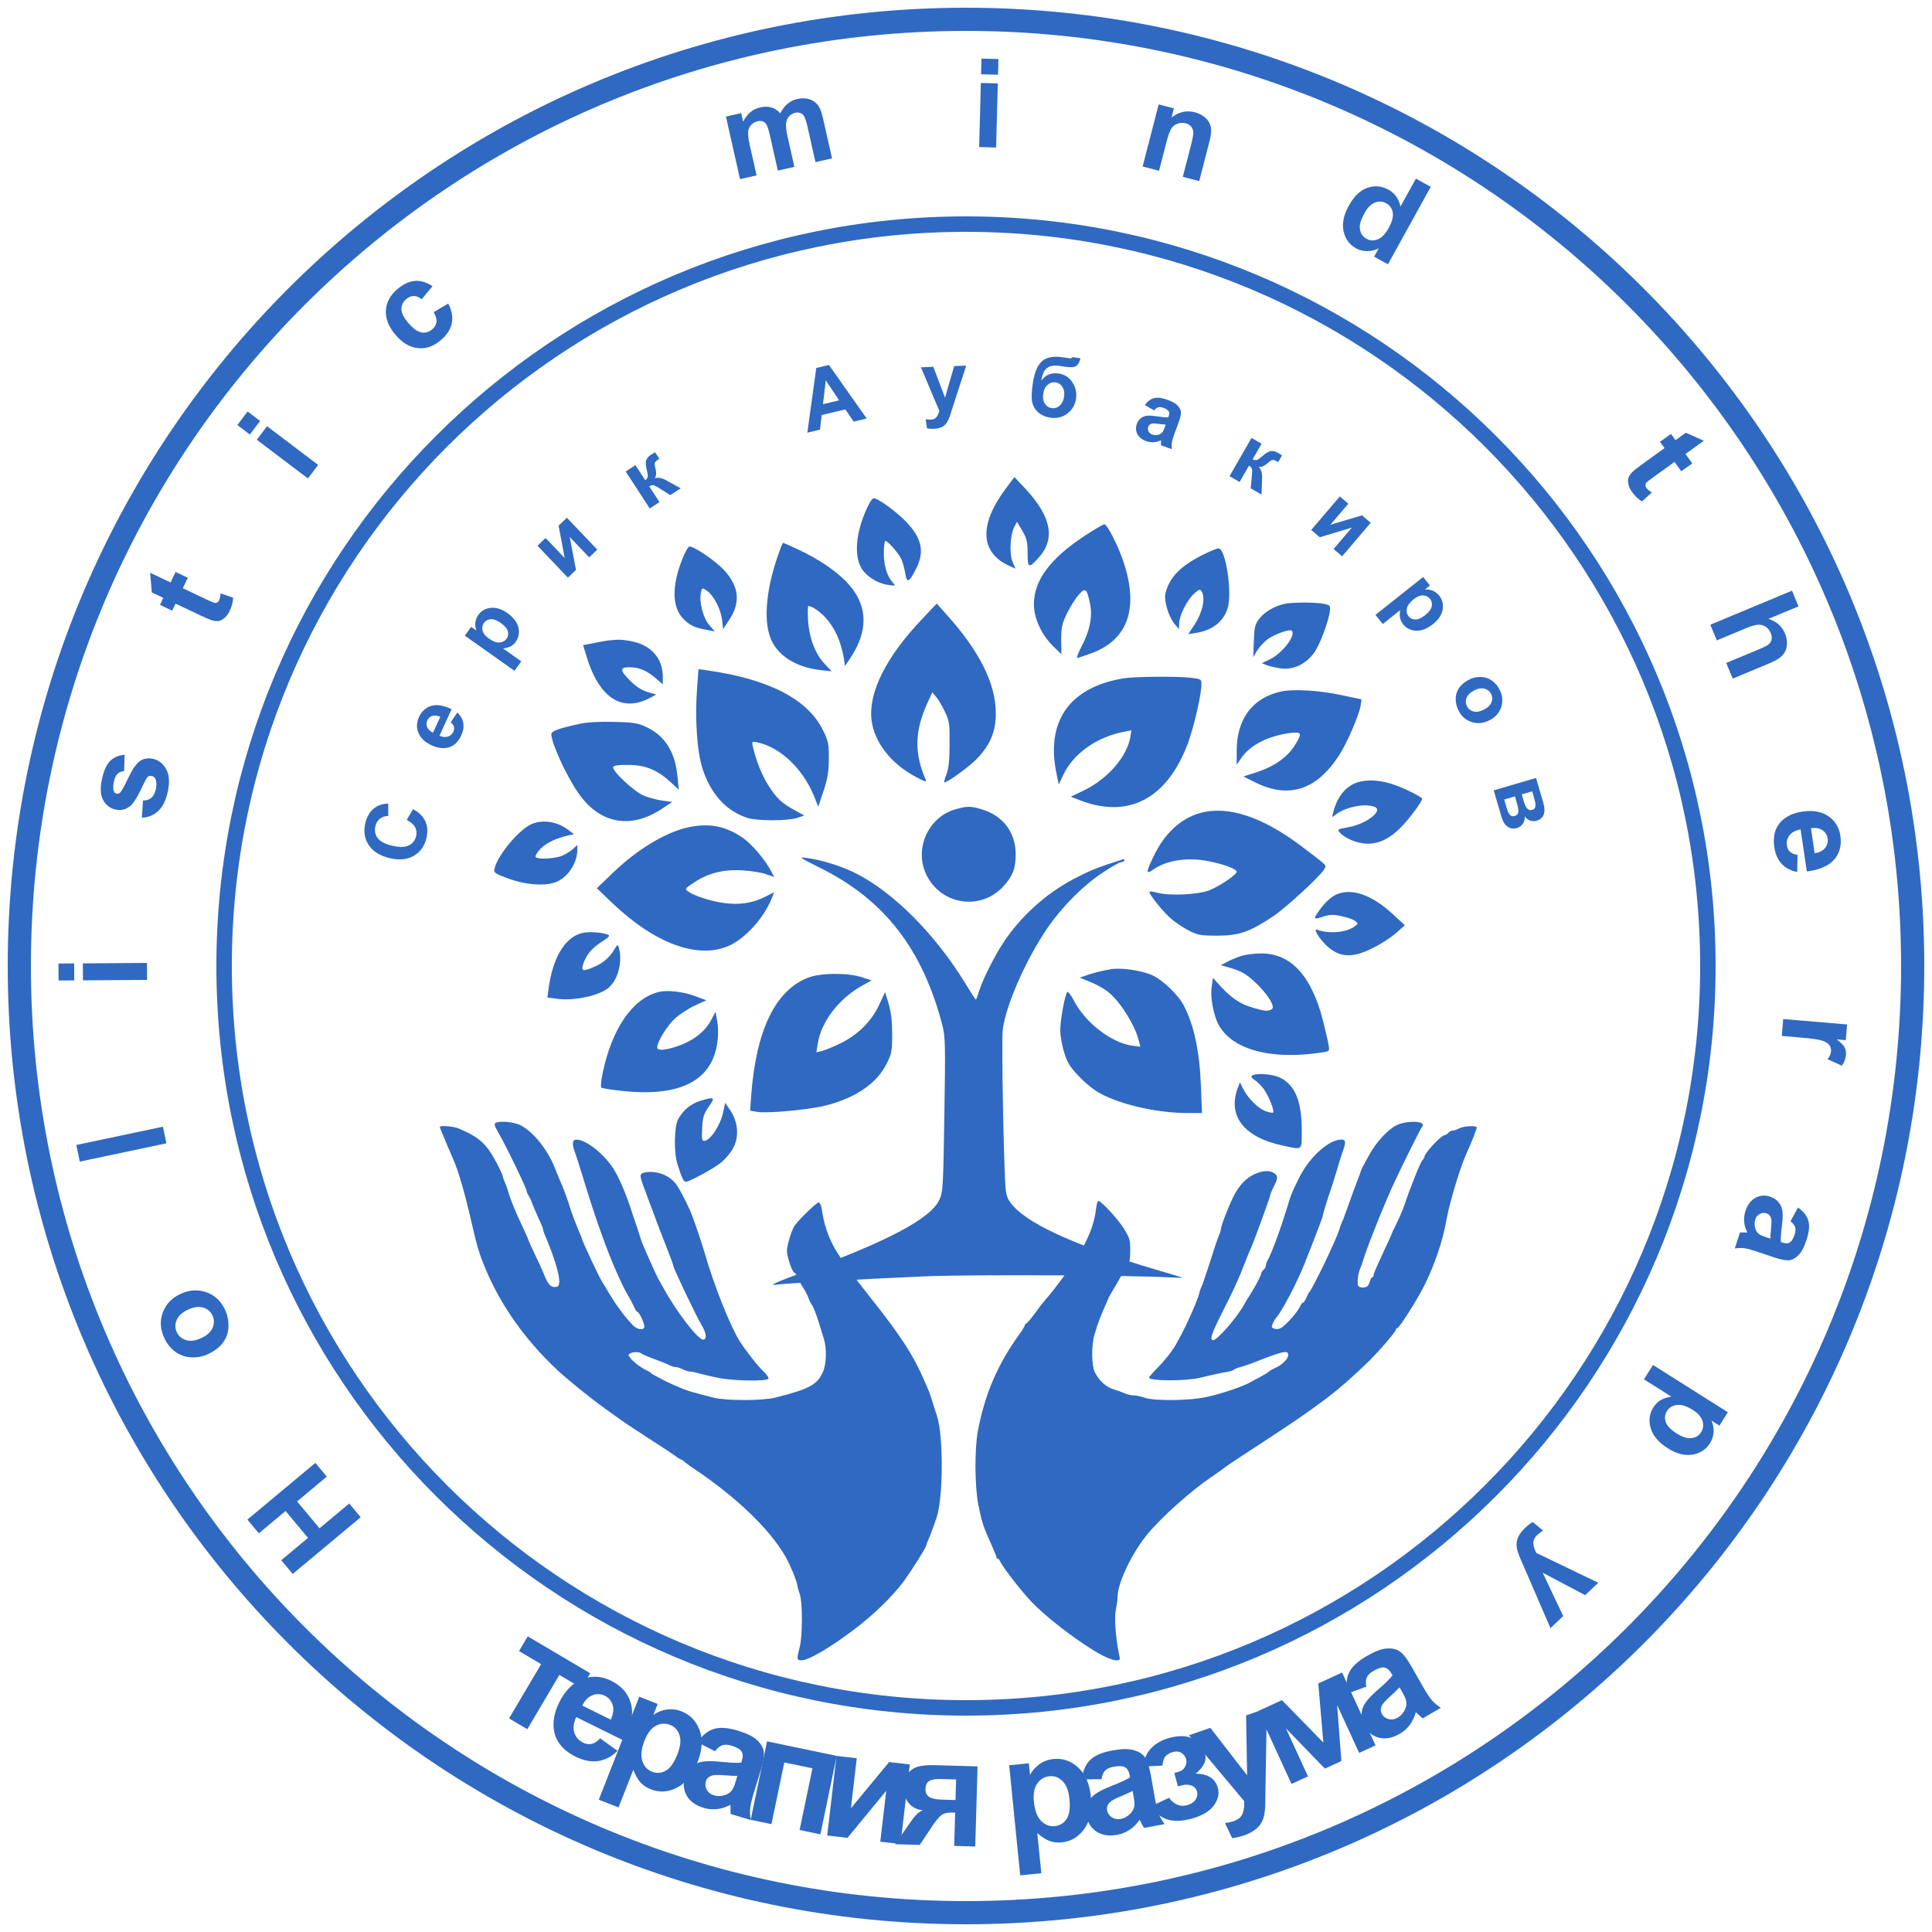 <svg width="250" height="250" viewBox="0 0 250 250" fill="none" xmlns="http://www.w3.org/2000/svg">
<path d="M125 247.5C192.655 247.5 247.5 192.655 247.5 125C247.5 57.345 192.655 2.5 125 2.5C57.345 2.5 2.5 57.345 2.5 125C2.5 192.655 57.345 247.5 125 247.5Z" stroke="#2F69C2" stroke-width="3"/>
<path d="M46.671 196.331L37.876 203.667L36.394 201.891L39.856 199.003L36.954 195.524L33.492 198.411L32.011 196.635L40.806 189.299L42.288 191.075L38.442 194.283L41.344 197.762L45.19 194.555L46.671 196.331Z" fill="#2F69C2"/>
<path d="M26.884 175.236C26.222 175.543 25.507 175.677 24.736 175.638C23.966 175.6 23.28 175.358 22.678 174.914C22.073 174.466 21.6 173.873 21.258 173.136C20.73 171.997 20.667 170.892 21.071 169.82C21.471 168.751 22.235 167.954 23.364 167.43C24.502 166.901 25.618 166.831 26.711 167.22C27.798 167.605 28.6 168.356 29.117 169.471C29.437 170.16 29.587 170.892 29.567 171.665C29.545 172.433 29.309 173.12 28.861 173.724C28.407 174.331 27.748 174.835 26.884 175.236ZM26.043 173.146C26.789 172.799 27.279 172.357 27.511 171.818C27.743 171.28 27.739 170.751 27.498 170.231C27.256 169.711 26.856 169.369 26.297 169.203C25.736 169.033 25.077 169.124 24.321 169.475C23.584 169.817 23.1 170.257 22.867 170.795C22.633 171.329 22.636 171.856 22.877 172.376C23.119 172.895 23.52 173.24 24.081 173.41C24.642 173.58 25.296 173.492 26.043 173.146Z" fill="#2F69C2"/>
<path d="M21.534 147.943L10.328 150.309L9.874 148.161L21.081 145.795L21.534 147.943Z" fill="#2F69C2"/>
<path d="M9.61 126.863L7.579 126.876L7.564 124.681L9.595 124.667L9.61 126.863ZM19.032 126.798L10.735 126.855L10.72 124.66L19.017 124.603L19.032 126.798Z" fill="#2F69C2"/>
<path d="M18.361 105.813L18.504 103.589C18.941 103.589 19.3 103.473 19.58 103.241C19.855 103.008 20.048 102.64 20.158 102.136C20.28 101.581 20.269 101.142 20.127 100.817C20.026 100.598 19.856 100.462 19.617 100.41C19.454 100.374 19.308 100.395 19.179 100.474C19.054 100.558 18.907 100.777 18.739 101.129C17.979 102.775 17.39 103.795 16.973 104.189C16.395 104.734 15.717 104.922 14.938 104.751C14.236 104.597 13.707 104.191 13.35 103.531C12.993 102.872 12.943 101.96 13.198 100.795C13.441 99.686 13.802 98.901 14.282 98.441C14.761 97.981 15.377 97.726 16.128 97.678L16.059 99.782C15.725 99.799 15.447 99.912 15.226 100.119C15.005 100.322 14.846 100.647 14.748 101.094C14.624 101.659 14.614 102.081 14.719 102.359C14.795 102.547 14.922 102.66 15.1 102.699C15.253 102.732 15.398 102.69 15.536 102.571C15.721 102.409 16.068 101.786 16.577 100.703C17.087 99.615 17.581 98.886 18.056 98.516C18.536 98.152 19.117 98.045 19.798 98.194C20.541 98.357 21.112 98.807 21.51 99.545C21.908 100.283 21.974 101.259 21.707 102.475C21.465 103.579 21.05 104.405 20.46 104.953C19.872 105.496 19.172 105.783 18.361 105.813Z" fill="#2F69C2"/>
<path d="M22.718 74.013L24.3 74.763L23.658 76.118L26.679 77.55C27.291 77.84 27.655 77.997 27.769 78.023C27.881 78.041 27.992 78.022 28.1 77.963C28.21 77.901 28.297 77.803 28.359 77.671C28.446 77.488 28.509 77.192 28.547 76.783L30.166 77.343C30.145 77.898 29.997 78.467 29.72 79.051C29.551 79.409 29.339 79.703 29.085 79.934C28.827 80.164 28.571 80.302 28.318 80.349C28.063 80.39 27.761 80.359 27.411 80.257C27.161 80.19 26.685 79.99 25.983 79.658L22.714 78.109L22.283 79.02L20.701 78.271L21.133 77.36L19.643 76.654L19.429 74.115L22.076 75.369L22.718 74.013Z" fill="#2F69C2"/>
<path d="M32.332 56.225L30.713 54.999L32.038 53.248L33.657 54.474L32.332 56.225ZM39.845 61.911L33.229 56.904L34.554 55.153L41.17 60.16L39.845 61.911Z" fill="#2F69C2"/>
<path d="M55.966 37.034L54.564 38.728C54.229 38.444 53.892 38.303 53.552 38.304C53.216 38.301 52.891 38.432 52.576 38.697C52.158 39.05 51.946 39.477 51.94 39.98C51.935 40.474 52.218 41.06 52.789 41.737C53.423 42.49 53.997 42.915 54.51 43.014C55.026 43.11 55.498 42.978 55.924 42.619C56.242 42.35 56.428 42.041 56.48 41.691C56.528 41.336 56.408 40.903 56.119 40.39L58.004 39.281C58.471 40.182 58.624 41.03 58.464 41.826C58.304 42.622 57.816 43.364 57 44.052C56.072 44.835 55.084 45.166 54.038 45.048C52.995 44.926 52.036 44.347 51.163 43.312C50.281 42.265 49.871 41.217 49.934 40.169C49.994 39.117 50.495 38.193 51.439 37.398C52.212 36.746 52.966 36.396 53.702 36.348C54.438 36.292 55.193 36.521 55.966 37.034Z" fill="#2F69C2"/>
<path d="M93.936 15.084L95.91 14.639L96.159 15.744C96.672 14.727 97.416 14.108 98.391 13.888C98.909 13.771 99.383 13.777 99.812 13.904C100.242 14.031 100.627 14.284 100.968 14.661C101.226 14.149 101.537 13.74 101.901 13.433C102.264 13.127 102.68 12.921 103.147 12.816C103.741 12.682 104.272 12.691 104.738 12.842C105.204 12.988 105.591 13.272 105.899 13.694C106.125 14.006 106.324 14.548 106.498 15.32L107.665 20.495L105.523 20.978L104.48 16.352C104.299 15.549 104.109 15.047 103.909 14.847C103.642 14.587 103.303 14.503 102.891 14.596C102.592 14.663 102.33 14.818 102.107 15.061C101.884 15.303 101.754 15.615 101.718 15.997C101.68 16.374 101.747 16.944 101.919 17.706L102.794 21.593L100.653 22.075L99.653 17.64C99.476 16.852 99.323 16.353 99.195 16.141C99.068 15.93 98.91 15.787 98.722 15.711C98.539 15.635 98.311 15.628 98.037 15.69C97.706 15.764 97.429 15.92 97.205 16.157C96.981 16.395 96.848 16.694 96.807 17.056C96.771 17.416 96.84 17.985 97.015 18.763L97.901 22.695L95.76 23.178L93.936 15.084Z" fill="#2F69C2"/>
<path d="M126.95 9.612L127.003 7.581L129.198 7.639L129.145 9.669L126.95 9.612ZM126.704 19.03L126.921 10.736L129.115 10.794L128.898 19.088L126.704 19.03Z" fill="#2F69C2"/>
<path d="M155.178 23.437L153.053 22.888L154.112 18.788C154.336 17.921 154.436 17.35 154.41 17.074C154.386 16.793 154.288 16.556 154.118 16.361C153.953 16.168 153.727 16.034 153.439 15.96C153.071 15.865 152.715 15.88 152.37 16.006C152.026 16.132 151.755 16.348 151.558 16.652C151.366 16.957 151.154 17.559 150.922 18.456L149.982 22.095L147.856 21.545L149.932 13.512L151.906 14.022L151.602 15.202C152.537 14.476 153.537 14.25 154.601 14.525C155.07 14.646 155.476 14.843 155.82 15.115C156.165 15.381 156.403 15.671 156.531 15.984C156.665 16.299 156.727 16.632 156.717 16.984C156.712 17.338 156.629 17.825 156.468 18.445L155.178 23.437Z" fill="#2F69C2"/>
<path d="M179.598 34.201L177.814 33.215L178.403 32.148C177.878 32.399 177.355 32.515 176.836 32.496C176.324 32.475 175.863 32.351 175.453 32.124C174.619 31.663 174.088 30.933 173.861 29.933C173.642 28.93 173.864 27.828 174.53 26.624C175.21 25.393 176.016 24.619 176.947 24.301C177.882 23.978 178.791 24.061 179.675 24.55C180.487 24.998 181.002 25.724 181.222 26.726L183.217 23.116L185.139 24.177L179.598 34.201ZM176.564 27.579C176.135 28.354 175.933 28.974 175.955 29.439C175.988 30.111 176.283 30.601 176.839 30.909C177.281 31.153 177.76 31.174 178.277 30.972C178.796 30.765 179.262 30.287 179.675 29.54C180.136 28.706 180.317 28.023 180.218 27.492C180.121 26.956 179.838 26.559 179.369 26.299C178.913 26.048 178.429 26.018 177.918 26.212C177.413 26.403 176.962 26.859 176.564 27.579Z" fill="#2F69C2"/>
<path d="M218.977 59.964L217.558 60.988L216.68 59.772L213.969 61.729C213.42 62.126 213.106 62.368 213.029 62.456C212.958 62.545 212.923 62.652 212.921 62.775C212.923 62.902 212.967 63.024 213.052 63.142C213.171 63.307 213.4 63.505 213.74 63.735L212.469 64.884C211.993 64.598 211.566 64.193 211.188 63.67C210.956 63.349 210.8 63.021 210.72 62.688C210.643 62.351 210.645 62.06 210.726 61.816C210.814 61.572 210.987 61.322 211.244 61.066C211.424 60.878 211.828 60.557 212.457 60.103L215.39 57.986L214.8 57.169L216.219 56.144L216.809 56.961L218.145 55.996L220.474 57.032L218.099 58.748L218.977 59.964Z" fill="#2F69C2"/>
<path d="M232.728 78.462L228.841 80.081C229.877 80.416 230.585 81.038 230.964 81.947C231.158 82.413 231.246 82.87 231.23 83.317C231.213 83.764 231.109 84.138 230.917 84.438C230.728 84.742 230.484 84.996 230.185 85.199C229.888 85.408 229.396 85.655 228.709 85.941L224.216 87.812L223.372 85.786L227.418 84.101C228.22 83.767 228.714 83.516 228.898 83.349C229.083 83.182 229.196 82.974 229.239 82.725C229.289 82.478 229.253 82.208 229.131 81.915C228.99 81.578 228.784 81.312 228.51 81.116C228.236 80.919 227.908 80.828 227.524 80.841C227.147 80.857 226.636 80.999 225.992 81.267L222.155 82.865L221.311 80.838L231.884 76.435L232.728 78.462Z" fill="#2F69C2"/>
<path d="M232.601 110.617L232.557 112.835C231.723 112.674 231.052 112.323 230.546 111.782C230.045 111.245 229.729 110.526 229.595 109.624C229.385 108.197 229.695 107.072 230.526 106.249C231.194 105.597 232.097 105.188 233.235 105.019C234.595 104.819 235.712 105.017 236.585 105.615C237.463 106.212 237.982 107.054 238.142 108.141C238.323 109.362 238.06 110.385 237.356 111.21C236.656 112.035 235.472 112.555 233.803 112.77L233 107.329C232.358 107.439 231.881 107.689 231.57 108.077C231.264 108.464 231.148 108.908 231.222 109.408C231.272 109.748 231.407 110.02 231.627 110.224C231.846 110.429 232.171 110.56 232.601 110.617ZM234.814 110.417C235.44 110.309 235.893 110.076 236.172 109.719C236.456 109.361 236.565 108.961 236.5 108.518C236.43 108.044 236.2 107.677 235.809 107.419C235.418 107.161 234.927 107.078 234.335 107.171L234.814 110.417Z" fill="#2F69C2"/>
<path d="M230.563 134.053L230.748 131.865L239.015 132.564L238.843 134.596L237.668 134.496C238.194 134.891 238.533 135.233 238.687 135.523C238.839 135.818 238.901 136.142 238.871 136.495C238.829 136.993 238.651 137.462 238.337 137.901L236.487 137.062C236.757 136.714 236.905 136.381 236.932 136.065C236.958 135.759 236.894 135.492 236.741 135.265C236.592 135.038 236.303 134.843 235.872 134.682C235.441 134.525 234.523 134.387 233.116 134.268L230.563 134.053Z" fill="#2F69C2"/>
<path d="M231.687 158.039L232.646 156.256C233.339 156.718 233.784 157.269 233.981 157.908C234.178 158.547 234.11 159.38 233.775 160.405C233.472 161.336 233.134 161.992 232.763 162.375C232.396 162.76 232.013 162.988 231.611 163.06C231.213 163.138 230.561 163.03 229.655 162.734L227.226 161.917C226.533 161.691 226.01 161.557 225.657 161.513C225.307 161.475 224.915 161.487 224.479 161.548L225.152 159.483C225.308 159.473 225.536 159.474 225.834 159.483C225.969 159.489 226.059 159.491 226.103 159.489C225.873 159.019 225.737 158.553 225.696 158.091C225.655 157.628 225.71 157.167 225.86 156.706C226.125 155.894 226.554 155.325 227.148 154.998C227.741 154.676 228.374 154.625 229.047 154.845C229.493 154.99 229.854 155.226 230.132 155.552C230.414 155.879 230.584 156.263 230.643 156.704C230.705 157.152 230.688 157.76 230.591 158.528C230.456 159.563 230.406 160.295 230.442 160.723L230.65 160.791C231.051 160.922 231.368 160.915 231.601 160.772C231.839 160.631 232.048 160.285 232.227 159.735C232.348 159.364 232.368 159.05 232.287 158.794C232.212 158.539 232.011 158.287 231.687 158.039ZM229.083 160.28C229.081 159.983 229.112 159.525 229.178 158.905C229.243 158.286 229.245 157.867 229.184 157.65C229.08 157.315 228.879 157.099 228.582 157.002C228.29 156.907 228.002 156.933 227.718 157.082C227.434 157.23 227.237 157.473 227.127 157.81C227.005 158.186 227.011 158.585 227.147 159.008C227.253 159.322 227.429 159.563 227.676 159.731C227.836 159.843 228.167 159.981 228.667 160.144L229.083 160.28Z" fill="#2F69C2"/>
<path d="M223.582 182.741L222.49 184.471L221.459 183.821C221.669 184.268 221.764 184.753 221.742 185.275C221.721 185.797 221.562 186.291 221.268 186.758C220.753 187.573 219.998 188.063 219 188.228C218.003 188.393 216.934 188.116 215.793 187.396C214.622 186.656 213.891 185.794 213.6 184.81C213.314 183.829 213.429 182.931 213.943 182.116C214.188 181.729 214.487 181.425 214.841 181.205C215.193 180.99 215.666 180.826 216.26 180.715L212.725 178.484L213.897 176.627L223.582 182.741ZM219.034 182.438C218.245 181.94 217.563 181.728 216.987 181.802C216.415 181.878 215.987 182.141 215.704 182.59C215.431 183.022 215.377 183.489 215.539 183.993C215.707 184.498 216.185 185 216.973 185.498C217.708 185.962 218.348 186.159 218.891 186.089C219.434 186.019 219.843 185.767 220.118 185.33C220.404 184.877 220.466 184.389 220.303 183.867C220.144 183.348 219.721 182.872 219.034 182.438Z" fill="#2F69C2"/>
<path d="M206.814 204.806L205.12 206.415L199.624 203.51L202.277 209.116L200.629 210.681L197.253 202.875L196.638 201.467C196.444 200.983 196.323 200.587 196.276 200.28C196.224 199.977 196.228 199.689 196.287 199.418C196.338 199.147 196.454 198.865 196.634 198.571C196.811 198.281 197.051 197.992 197.353 197.705C197.659 197.414 197.99 197.161 198.345 196.946L199.67 198.057C199.375 198.245 199.127 198.434 198.926 198.624C198.556 198.976 198.387 199.345 198.417 199.733C198.444 200.117 198.57 200.521 198.795 200.947L206.814 204.806Z" fill="#2F69C2"/>
<path d="M125 221C178.019 221 221 178.019 221 125C221 71.981 178.019 29 125 29C71.981 29 29 71.981 29 125C29 178.019 71.981 221 125 221Z" stroke="#2F69C2" stroke-width="2"/>
<path d="M64.114 145.314C63.923 145.431 63.996 145.7 64.461 146.518C65.335 147.968 68.14 153.775 68.14 154.083C68.14 154.24 68.258 154.509 68.415 154.727C68.549 154.94 68.739 155.326 68.818 155.595C68.896 155.847 69.266 156.698 69.613 157.477C69.983 158.25 70.274 158.966 70.274 159.084C70.274 159.179 70.386 159.549 70.543 159.896C71.763 162.758 72.458 165.104 72.362 165.972C72.323 166.437 72.228 166.538 71.741 166.538C71.198 166.538 70.85 166.09 70.307 164.695C70.212 164.426 69.731 163.362 69.227 162.332C68.739 161.307 68.336 160.417 68.336 160.361C68.336 160.282 67.927 159.392 67.446 158.367C66.65 156.698 65.99 155.035 65.682 153.949C65.626 153.736 65.469 153.294 65.312 152.946C65.161 152.616 65.043 152.246 65.043 152.151C65.043 152.034 64.657 151.222 64.192 150.348C62.932 147.985 62.002 147.156 59.37 146.03C58.67 145.739 56.912 145.588 56.912 145.84C56.912 145.896 57.181 146.574 57.511 147.33C57.819 148.102 58.172 148.914 58.284 149.15C58.385 149.402 58.536 149.788 58.654 150.023C59.331 151.569 60.104 154.223 60.978 158.014C61.711 161.251 62.025 162.298 62.876 164.309C64.831 168.957 68.028 173.448 72.015 177.189C73.466 178.544 76.254 180.806 78.304 182.279C79.374 183.035 80.343 183.73 80.438 183.808C80.69 184.004 82.896 185.454 84.599 186.558C86.379 187.7 86.497 187.778 87.331 188.361C87.734 188.669 88.121 188.898 88.199 188.898C88.261 188.898 88.412 189.016 88.552 189.134C88.703 189.268 89.017 189.52 89.246 189.677C95.093 193.53 99.567 197.786 101.679 201.487C102.255 202.49 103.185 204.774 103.185 205.183C103.185 205.34 103.325 205.805 103.476 206.23C103.863 207.311 103.863 211.69 103.476 213.163C103.073 214.709 103.09 214.843 103.728 214.843C104.619 214.843 107.295 213.275 110.353 210.99C112.963 209.036 115.483 206.594 116.972 204.584C117.997 203.167 119.839 200.266 119.839 200.014C119.839 199.958 119.957 199.628 120.108 199.298C120.399 198.62 120.808 197.517 121.172 196.453C122.063 193.894 122.102 185.785 121.234 183.186C121.116 182.856 120.881 182.122 120.707 181.54C120.534 180.963 120.304 180.302 120.226 180.09C120.131 179.877 119.879 179.255 119.643 178.734C118.271 175.503 116.586 172.888 112.772 168.083C112.173 167.327 111.434 166.381 111.103 165.955C110.275 164.83 109.709 164.118 109.44 163.827C109.306 163.67 109.188 163.514 109.188 163.458C109.188 163.379 108.858 162.842 108.432 162.22C107.463 160.764 106.73 158.871 106.439 157.068C106.287 155.982 106.131 155.595 105.918 155.595C105.683 155.595 103.555 157.628 102.855 158.558C102.468 159.045 101.83 161.134 101.83 161.873C101.83 162.623 102.547 164.695 102.799 164.695C102.877 164.695 103.051 164.93 103.168 165.222C103.286 165.53 103.633 166.168 103.941 166.655C104.249 167.137 104.563 167.758 104.641 168.01C104.714 168.262 104.871 168.587 104.988 168.744C105.218 169.018 105.548 169.83 106.035 171.376C106.187 171.902 106.439 172.731 106.595 173.196C106.999 174.456 106.943 176.489 106.5 177.497C105.744 179.199 104.753 179.726 100.34 180.846C98.677 181.271 93.951 181.271 92.287 180.846C90.098 180.286 88.955 179.978 88.474 179.759C87.427 179.334 86.592 178.97 85.859 178.583C84.621 177.939 84.307 177.766 84.212 177.654C84.156 177.592 83.983 177.474 83.826 177.402C82.952 176.993 82.123 176.371 81.597 175.772C81.289 175.386 81.266 175.29 81.502 175.15C81.871 174.921 82.722 174.898 82.975 175.134C83.07 175.212 83.803 175.542 84.599 175.834C85.394 176.125 86.284 176.472 86.575 176.623C86.844 176.78 87.231 176.898 87.443 176.898C87.639 176.898 88.048 177.032 88.356 177.189C88.647 177.34 89.073 177.48 89.286 177.48C89.476 177.48 90.058 177.592 90.562 177.749C91.067 177.883 92.209 178.152 93.116 178.331C95.076 178.695 99.22 178.757 99.433 178.404C99.506 178.292 99.237 177.883 98.755 177.418C98.055 176.78 96.471 174.73 95.692 173.51C94.471 171.572 92.326 166.129 91.201 162.181C90.893 161.117 90.176 158.95 89.616 157.438C89.168 156.2 87.869 153.663 87.404 153.12C86.654 152.207 85.472 151.67 84.268 151.647C83.708 151.63 83.165 151.726 83.031 151.882C82.762 152.134 82.778 152.23 83.865 155.114C84.173 155.965 84.559 156.973 84.699 157.342C84.968 158.115 85.22 158.737 86.323 161.582C86.766 162.707 87.118 163.67 87.118 163.771C87.118 164.079 90.002 170.138 90.798 171.494C91.397 172.485 91.492 173.218 91.05 173.353C90.467 173.549 87.483 169.713 85.78 166.538C85.55 166.112 85.276 165.63 85.181 165.474C84.912 165.009 83.439 161.677 83.053 160.73C82.975 160.518 82.762 159.857 82.588 159.274C82.392 158.698 82.179 158.037 82.101 157.824C82.022 157.611 81.793 156.956 81.619 156.374C81.132 154.862 80.264 152.75 79.642 151.67C78.5 149.598 75.924 147.464 74.591 147.464C74.048 147.464 73.987 148.03 74.412 149.15C74.569 149.558 74.955 150.796 75.302 151.922C76.971 157.46 78.595 162.024 79.951 164.986C80.147 165.418 80.415 165.978 80.533 166.246C80.65 166.521 80.998 167.159 81.306 167.702C81.619 168.223 81.966 168.901 82.084 169.192C82.219 169.5 82.375 169.735 82.448 169.735C82.722 169.735 83.495 171.438 83.361 171.768C83.204 172.194 82.353 172.02 81.81 171.398C80.746 170.256 79.76 168.918 78.909 167.506C78.405 166.655 77.901 165.821 77.806 165.67C77.414 165.026 75.308 160.518 75.308 160.322C75.308 160.266 75.191 159.935 75.034 159.605C74.686 158.832 73.835 156.609 73.701 156.082C73.561 155.578 73.023 154.066 72.811 153.568C72.519 152.924 72.094 151.86 71.802 151.143C70.811 148.59 68.683 146.075 67.037 145.47C66.051 145.123 64.539 145.045 64.114 145.319V145.314V145.314ZM181.025 145.47C179.843 145.896 178.197 147.582 177.133 149.514C176.646 150.37 176.203 151.238 176.125 151.451C176.069 151.647 175.834 152.302 175.604 152.885C175.369 153.467 174.887 154.8 174.518 155.847C174.154 156.872 173.784 157.88 173.683 158.076C173.588 158.25 173.415 158.754 173.28 159.179C172.832 160.574 169.775 166.941 169.405 167.215C169.349 167.271 169.175 167.602 169.041 167.932C168.884 168.279 168.688 168.57 168.593 168.57C168.498 168.57 168.38 168.722 168.302 168.901C168.033 169.634 166.426 171.494 165.709 171.863C165.3 172.093 164.567 171.958 164.567 171.645C164.567 171.471 164.97 170.682 165.149 170.502C165.513 170.155 166.851 167.814 167.585 166.246C167.859 165.664 168.151 165.042 168.223 164.891C168.576 164.214 171.147 157.589 171.147 157.398C171.147 157.202 171.903 154.727 172.233 153.854C172.367 153.484 172.698 152.381 172.989 151.434C173.258 150.466 173.627 149.34 173.784 148.914C174.187 147.772 174.131 147.464 173.571 147.464C171.942 147.464 169.444 149.71 168.111 152.398C167.333 153.971 167.081 154.548 166.907 155.114C165.748 158.944 164.645 161.968 163.984 163.183C163.867 163.379 163.794 163.648 163.794 163.805C163.794 163.939 163.659 164.174 163.503 164.309C163.346 164.443 163.211 164.656 163.211 164.774C163.211 165.003 162.399 166.554 161.66 167.697C161.447 168.005 161.139 168.531 160.966 168.856C160.014 170.542 157.516 173.409 156.995 173.409C156.491 173.409 156.743 172.63 158.121 169.903C159.667 166.846 160.232 165.625 161.156 163.245C161.447 162.489 161.8 161.615 161.951 161.307C162.377 160.338 164.371 154.856 164.371 154.643C164.371 154.531 164.55 154.122 164.74 153.719C165.379 152.459 165.401 152.168 164.914 151.838C164.337 151.412 163.441 151.451 162.377 151.916C161.235 152.42 160.327 153.389 159.588 154.878C158.911 156.25 157.981 158.675 157.981 159.062C157.981 159.196 157.863 159.582 157.712 159.913C157.555 160.26 157.035 161.828 156.531 163.435C156.01 165.026 155.545 166.42 155.467 166.532C155.388 166.633 155.254 167.019 155.175 167.383C155.019 168.122 153.568 171.415 152.795 172.826C152.521 173.308 152.213 173.874 152.095 174.086C151.67 174.859 150.723 176.041 149.715 177.066C149.155 177.631 148.691 178.169 148.691 178.27C148.691 178.712 153.395 178.734 155.271 178.286C156.839 177.9 158.059 177.648 158.759 177.53C159.123 177.474 159.532 177.34 159.667 177.239C159.801 177.127 160.193 176.97 160.54 176.892C160.887 176.797 161.66 176.545 162.243 176.31C166.079 174.803 166.695 174.669 166.695 175.346C166.695 175.828 165.866 176.662 165.015 177.01C164.684 177.144 164.298 177.379 164.141 177.514C164.007 177.648 163.503 177.956 163.015 178.208C162.534 178.443 162.013 178.734 161.856 178.83C160.831 179.412 158.194 180.319 156.066 180.784C153.955 181.249 149.346 181.305 148.108 180.862C147.666 180.706 147.044 180.571 146.736 180.571C146.423 180.571 145.902 180.454 145.555 180.302C145.202 180.146 144.547 179.91 144.099 179.776C143.152 179.507 142.239 178.673 141.702 177.626C141.231 176.702 141.198 174.198 141.64 172.653C142.088 171.141 142.357 170.424 143.483 167.887C143.578 167.674 143.886 167.154 144.138 166.728C144.412 166.302 144.681 165.815 144.759 165.664C144.838 165.507 145.202 164.886 145.571 164.309C146.21 163.318 146.249 163.127 146.249 161.789C146.249 160.456 146.193 160.243 145.493 159.078C144.799 157.897 142.514 155.399 142.122 155.399C142.027 155.399 141.892 155.903 141.814 156.502C141.64 158.07 141.097 159.622 140.095 161.458C139.182 163.144 136.55 166.784 135.133 168.352C134.982 168.526 134.416 169.242 133.895 169.982C133.352 170.698 132.871 171.275 132.775 171.275C132.697 171.275 132.619 171.376 132.619 171.471C132.619 171.589 132.288 172.126 131.879 172.692C129.091 176.545 127.411 180.476 126.537 185.18C126.095 187.504 126.134 192.342 126.593 194.706C127.08 197.069 127.175 197.399 128.34 199.992C128.665 200.726 128.939 201.403 128.939 201.504C128.939 201.599 129.018 201.678 129.096 201.678C129.191 201.678 129.348 201.868 129.46 202.12C129.807 202.859 132.21 205.956 133.47 207.272C135.29 209.17 138.599 211.746 141.545 213.583C142.727 214.317 143.925 214.843 144.407 214.843C144.95 214.843 144.972 214.821 144.815 214.104C144.351 211.858 144.177 209.344 144.39 208.28C144.524 207.658 144.619 206.902 144.619 206.594C144.619 204.83 146.518 200.882 148.495 198.502C150.315 196.313 154.033 192.981 156.643 191.2C157.32 190.758 157.981 190.27 158.115 190.175C158.446 189.884 159.723 189.01 162.92 186.944C170.895 181.73 173.045 180.09 177.055 176.214C178.387 174.915 180.633 172.306 180.633 172.054C180.633 171.953 180.711 171.858 180.807 171.858C181.059 171.858 183.231 168.453 184.273 166.414C185.628 163.726 186.698 160.59 187.196 157.723C187.627 155.422 188.96 151.003 189.811 149.144C190.394 147.906 191.088 146.103 191.088 145.913C191.088 145.622 189.464 145.678 188.843 146.008C188.535 146.165 188.148 146.299 187.975 146.299C187.795 146.299 187.543 146.434 187.409 146.59C187.275 146.747 187.062 146.882 186.944 146.882C186.502 146.898 184.312 149.222 184.312 149.71C184.312 149.782 184.195 150.001 184.043 150.152C183.909 150.326 183.5 151.199 183.153 152.106C182.8 153.019 182.453 153.926 182.358 154.139C182.279 154.352 182.027 155.052 181.815 155.713C181.602 156.351 181.12 157.488 180.751 158.244C180.364 159 180.056 159.678 180.056 159.717C180.056 159.778 179.664 160.63 179.199 161.615C177.923 164.365 177.732 164.83 177.732 165.059C177.732 165.177 177.654 165.278 177.559 165.278C177.48 165.278 177.323 165.563 177.228 165.894C177.071 166.398 176.915 166.554 176.489 166.594C176.181 166.633 175.851 166.554 175.755 166.398C175.582 166.129 175.716 164.83 175.985 164.208C176.086 163.995 176.377 163.166 176.629 162.371C177.228 160.529 179.451 155.03 180.482 152.885C181.563 150.561 183.713 146.26 183.987 145.851C184.178 145.582 184.161 145.465 183.926 145.33C183.5 145.062 182.011 145.118 181.025 145.465V145.47V145.47Z" fill="#2F69C2"/>
<path d="M90.569 142.463C89.371 142.851 88.382 143.667 87.759 144.819C87.229 145.758 87.183 149.149 87.662 150.638C88.218 152.418 88.458 152.918 88.744 152.918C89.203 152.918 92.303 151.24 93.262 150.47C93.767 150.083 94.466 149.267 94.802 148.69C95.664 147.227 95.547 145.278 94.537 143.738L93.838 142.708L93.573 143.957C93.191 145.686 91.87 147.635 91.1 147.635C90.835 147.635 90.789 147.298 90.86 145.952C90.931 144.559 91.074 144.126 91.727 143.187C92.589 141.958 92.472 141.887 90.569 142.463V142.463ZM162.031 139.174C161.837 139.291 161.954 139.485 162.413 139.796C162.775 140.036 163.326 140.617 163.617 141.045C164.213 141.912 164.938 143.789 164.744 143.957C164.672 144.029 164.264 143.957 163.831 143.81C162.872 143.498 161.475 142.132 160.873 140.903L160.445 140.061L160.128 140.903C158.853 144.462 161.041 147.201 165.993 148.236C168.615 148.813 168.446 148.93 168.446 146.237C168.446 142.514 167.579 140.398 165.657 139.459C164.672 138.98 162.581 138.812 162.031 139.174V139.174ZM85.163 128.382C81.823 129.244 79.181 133.115 77.978 138.883C77.784 139.796 77.712 140.637 77.809 140.734C77.906 140.831 79.252 141.045 80.788 141.193C86.918 141.815 90.789 140.398 92.252 137.011C92.88 135.568 93.094 133.548 92.783 132.008L92.589 130.927L92.064 131.911C91.222 133.574 89.539 134.823 87.229 135.522C85.837 135.93 85.041 135.95 85.041 135.542C85.041 134.798 86.367 132.661 87.397 131.748C88.025 131.192 89.177 130.448 89.973 130.085L91.411 129.438L89.973 128.907C88.382 128.311 86.296 128.066 85.163 128.382V128.382ZM104.584 126.505C100.331 128.142 97.832 133.309 97.204 141.77L97.062 143.718L98 143.881C99.367 144.1 104.752 143.595 106.889 143.045C110.811 142.035 113.499 140.158 114.774 137.562C115.376 136.358 115.447 135.95 115.447 133.814C115.447 132.131 115.304 130.952 114.993 129.897L114.534 128.382L113.764 130.014C112.78 132.156 111 133.91 108.741 135.017C107.802 135.471 106.721 135.905 106.339 136.001L105.64 136.17L105.808 135.109C106.242 132.253 108.475 129.295 111.484 127.586L112.78 126.867L111.484 126.434C109.582 125.858 106.216 125.883 104.584 126.505V126.505ZM143.691 125.424C142.559 125.618 141.095 126 140.422 126.266L139.723 126.505L141.07 127.061C141.814 127.347 142.799 127.903 143.303 128.285C144.89 129.489 146.863 132.61 147.389 134.752L147.557 135.446L146.455 135.303C143.808 134.92 140.468 132.345 139.004 129.56C138.617 128.79 138.209 128.26 138.112 128.357C137.801 128.668 137.199 131.988 137.199 133.334C137.199 134.053 137.438 135.374 137.729 136.267C138.163 137.633 138.499 138.138 139.82 139.485C140.901 140.566 141.911 141.311 143.018 141.815C145.853 143.136 150.01 144.003 153.641 144.029H155.538L155.396 140.469C155.227 136.047 154.503 132.661 153.208 130.157C152.463 128.719 150.489 126.816 149.051 126.169C147.679 125.567 145.012 125.184 143.691 125.424V125.424ZM160.633 123.695C160.108 123.863 159.287 124.2 158.833 124.44L157.991 124.894L159.481 125.327C160.587 125.664 161.306 126.072 162.316 127.01C163.974 128.525 165.08 130.279 164.576 130.59C164.096 130.881 163.663 130.856 162.199 130.422C160.536 129.943 159.455 129.224 158.063 127.755L156.956 126.531L156.788 127.709C156.594 129.03 157.007 131.243 157.629 132.493C159.358 135.833 164.479 137.225 171.16 136.17C172.052 136.022 172.052 136.022 171.909 135.16C171.833 134.681 171.496 133.283 171.185 132.034C169.696 126.22 167.003 123.333 163.158 123.379C162.291 123.379 161.164 123.527 160.633 123.695V123.695ZM75.116 120.788C73 121.456 71.511 124.032 70.98 127.949L70.838 129.076L72.067 129.244C74.204 129.535 77.401 128.887 78.676 127.877C79.946 126.867 80.573 124.557 80.094 122.685C79.946 122.155 79.926 122.155 79.421 122.971C78.819 123.96 77.952 124.679 76.774 125.159C75.407 125.735 75.162 125.664 75.478 124.725C75.886 123.501 76.56 122.731 77.855 121.869C78.839 121.242 78.987 121.074 78.625 120.931C77.666 120.594 75.983 120.523 75.116 120.788V120.788ZM172.894 115.759C172.169 116.096 171.257 116.963 170.537 118.07C169.936 118.937 170.007 119.008 171.185 118.621C172.052 118.335 172.506 118.309 173.567 118.549C174.286 118.692 175.082 118.957 175.321 119.151C175.775 119.513 175.775 119.513 175.296 119.87C174.286 120.666 171.93 120.88 170.441 120.304C169.89 120.089 170.634 121.385 171.619 122.323C173.302 123.935 175.005 124.032 177.723 122.634C178.779 122.109 180.105 121.242 180.702 120.691L181.783 119.727L180.222 118.284C177.484 115.759 174.888 114.872 172.894 115.759V115.759ZM106.073 112.276C114.417 116.387 119.389 122.803 121.96 132.732C122.322 134.125 122.348 135.4 122.2 144.269C122.057 153.76 122.011 154.29 121.532 155.3C120.374 157.682 115.065 160.517 104.39 164.459C100.428 165.898 99.321 166.403 100.474 166.234C101.483 166.066 112.923 165.444 119.848 165.153C126.07 164.913 146.741 165.01 151.499 165.301C152.438 165.347 153.085 165.372 152.942 165.301C152.825 165.25 151.188 164.771 149.337 164.22C139.749 161.379 133.45 158.594 131.216 156.167C130.446 155.325 130.253 154.917 130.135 153.857C129.896 151.526 129.579 135.063 129.748 133.334C130.064 130.279 132.752 124.129 135.587 120.018C137.464 117.3 140.131 114.632 142.533 113.021C143.711 112.23 144.844 111.578 145.012 111.578C145.206 111.578 145.42 111.486 145.491 111.338C145.563 111.22 145.491 111.149 145.323 111.195C142.294 112.159 141.335 112.516 139.58 113.408C135.949 115.209 132.848 117.83 130.421 121.12C129.146 122.828 127.346 126.291 126.744 128.091C126.53 128.79 126.31 129.366 126.29 129.366C126.239 129.366 125.663 128.479 124.989 127.372C121.047 120.905 115.666 115.499 110.735 113C108.863 112.062 106.313 111.266 104.273 111.001C103.309 110.858 103.503 111.001 106.073 112.276V112.276ZM89.249 107.013C86.245 107.615 82.522 109.849 79.273 112.975L77.233 114.943L79.227 116.846C84.684 122.058 90.187 124.103 94.175 122.446C96.317 121.553 98.765 118.911 99.826 116.341L100.183 115.448L99.01 116.05C97.347 116.866 95.787 117.106 93.793 116.866C92.064 116.652 89.825 115.933 89.009 115.331C88.601 115.04 88.647 114.944 89.876 114.153C91.676 112.949 93.793 112.445 96.246 112.638C97.327 112.71 98.648 112.924 99.199 113.143L100.183 113.48L99.846 112.832C99.03 111.266 97.23 109.13 96.001 108.334C93.864 106.896 91.819 106.508 89.249 107.013V107.013ZM68.797 106.631C67.16 107.35 64.447 110.593 64.014 112.327C63.866 112.924 63.942 113 65.62 113.623C68.073 114.561 70.863 114.729 72.23 114.01C73.648 113.286 74.708 111.557 74.708 109.946V109.344L74.153 109.849C73.867 110.114 73.219 110.522 72.735 110.741C71.75 111.124 69.542 111.246 69.297 110.884C69.226 110.762 69.517 110.282 69.95 109.823C70.695 109.058 71.99 108.456 73.576 108.094L74.275 107.951L73.648 107.472C72.209 106.314 70.261 106.003 68.797 106.631ZM155.273 105.213C152.8 105.906 150.709 107.829 149.311 110.741C148.281 112.853 148.255 113.215 149.194 112.541C150.974 111.292 153.738 110.884 156.502 111.46C158.425 111.843 160.031 112.47 160.031 112.807C160.031 113.189 157.772 114.704 156.477 115.209C154.916 115.785 151.214 115.953 149.653 115.499C149.148 115.352 148.735 115.306 148.735 115.428C148.735 115.785 150.586 118.095 151.576 118.911C152.101 119.365 153.111 120.038 153.809 120.401C154.988 121.002 155.345 121.074 157.512 121.074C160.297 121.074 161.714 120.594 164.672 118.621C166.381 117.493 170.899 113.332 171.379 112.444C171.664 111.914 171.833 112.108 168.324 109.441C163.301 105.667 158.833 104.203 155.273 105.213V105.213ZM123.694 104.708C120.088 105.692 118.211 109.92 119.92 113.286C121.863 117.157 126.983 117.856 129.87 114.658C131.048 113.357 131.431 112.373 131.431 110.547C131.431 107.712 129.799 105.549 127.034 104.728C125.591 104.295 125.183 104.295 123.694 104.708ZM174.765 101.653C173.71 102.326 172.991 103.433 172.557 104.948C172.338 105.789 172.338 105.835 172.725 105.498C173.924 104.468 176.596 103.887 177.892 104.417C179.044 104.897 176.765 106.651 174.48 107.038C173.036 107.304 173.011 107.324 173.399 107.758C174.092 108.528 175.729 109.175 176.979 109.175C178.493 109.175 179.86 108.502 181.278 107.059C182.364 105.978 184.211 103.458 184.022 103.31C183.517 102.877 181.472 101.893 180.294 101.51C178.106 100.766 176.015 100.837 174.765 101.653V101.653ZM75.07 93.651C72.23 94.273 71.342 94.589 71.342 95.018C71.342 96.099 73.219 100.261 74.734 102.469C77.498 106.58 81.512 107.375 85.622 104.682L86.989 103.769L85.714 103.601C85.021 103.504 83.914 103.213 83.287 102.953C82.017 102.397 79.181 99.756 79.344 99.251C79.421 99.057 80.017 98.96 81.344 98.986C83.531 98.986 85.067 99.633 86.821 101.245L87.831 102.183L87.662 100.429C87.351 97.231 85.979 95.115 83.48 94.008C82.496 93.554 81.772 93.457 79.395 93.411C77.641 93.36 75.932 93.457 75.07 93.651V93.651ZM165.825 89.469C162.122 90.26 160.031 92.998 160.031 97.109V98.96L160.633 98.073C161.765 96.415 164.122 95.212 166.957 94.85C168.472 94.661 168.543 94.875 167.508 96.512C166.549 98.001 164.841 99.2 162.699 99.898L160.898 100.475L162.342 101.199C166.717 103.407 170.318 102.28 173.251 97.782C174.311 96.15 175.847 92.59 176.066 91.295L176.183 90.499L173.71 89.974C170.92 89.347 167.411 89.132 165.825 89.469ZM145.323 87.786C138.28 88.984 135.23 93.457 136.765 100.358L137.005 101.51L137.561 100.332C138.856 97.517 141.937 95.334 145.588 94.661L146.404 94.513L146.261 95.38C145.853 97.879 143.354 100.765 140.351 102.229L138.571 103.096L139.937 103.627C146.139 105.932 151.045 103.29 153.713 96.196C154.483 94.105 155.467 89.852 155.467 88.556C155.467 87.883 155.421 87.857 153.998 87.689C152.03 87.495 146.741 87.546 145.323 87.786ZM90.212 88.913C89.896 92.906 90.187 97.231 90.906 99.465C91.967 102.734 93.935 104.922 96.7 105.835C97.949 106.243 101.963 106.243 103.166 105.835L104.079 105.524L102.804 104.825C101.147 103.912 100.545 103.361 99.438 101.653C98.622 100.378 97.832 98.435 97.419 96.604C97.276 95.931 97.301 95.91 98.072 96.079C101.004 96.726 103.885 99.49 105.329 102.999L105.88 104.392L106.553 102.398C107.083 100.811 107.226 99.944 107.252 98.216C107.252 96.247 107.206 95.91 106.481 94.467C104.513 90.453 99.392 87.832 91.365 86.725L90.381 86.582L90.212 88.913V88.913ZM78.676 82.88C78.289 82.931 77.401 83.099 76.703 83.242L75.453 83.482L75.835 84.731C77.422 90.188 80.354 92.208 83.96 90.382L84.924 89.877L83.791 89.54C83.047 89.321 82.302 88.842 81.583 88.123C80.186 86.725 80.165 86.343 81.44 86.343C82.69 86.343 83.771 86.802 84.873 87.786L85.765 88.556V87.521C85.74 85.165 84.225 83.456 81.701 82.977C80.431 82.737 80.094 82.737 78.676 82.88V82.88ZM119.221 80.213C114.631 85.047 112.346 89.658 112.78 93.192C113.116 96.007 115.279 98.817 118.451 100.5C119.701 101.174 119.94 101.245 119.772 100.862C118.283 97.4 118.354 94.564 120.037 90.907L120.639 89.586L121.144 90.188C121.435 90.525 121.94 91.392 122.276 92.111C122.852 93.314 122.898 93.697 122.873 96.318C122.873 98.384 122.755 99.49 122.465 100.21C122.251 100.786 122.128 101.245 122.2 101.245C122.633 101.245 125.566 99.103 126.478 98.119C128.187 96.293 128.86 94.635 128.86 92.254C128.835 88.408 126.698 84.155 122.368 79.397L121.215 78.096L119.221 80.213ZM166.162 78.147C164.815 78.484 163.617 79.203 162.964 80.044C162.388 80.789 162.316 81.151 162.245 82.956L162.173 85.022L162.724 84.109C163.04 83.629 163.663 82.956 164.142 82.64C165.055 82.018 166.932 81.365 167.146 81.61C167.748 82.186 165.922 84.563 164.29 85.333L163.28 85.812L163.999 86.103C164.407 86.246 165.274 86.44 165.922 86.511C167.462 86.654 168.977 85.909 170.007 84.517C170.752 83.553 171.93 80.406 172.098 79.014C172.169 78.361 172.098 78.29 171.211 78.121C169.987 77.907 167.1 77.933 166.162 78.147V78.147ZM155.584 71.823C152.657 73.317 151.31 74.735 150.806 76.801C150.586 77.713 151.214 79.779 151.958 80.697L152.56 81.416L152.58 80.697C152.58 79.687 153.57 77.713 154.483 76.847C155.13 76.25 155.273 76.199 155.467 76.49C156.043 77.377 155.61 79.3 154.457 81.008L153.758 82.064L154.794 81.895C156.91 81.533 158.277 80.478 158.853 78.723C159.481 76.775 158.614 70.961 157.68 70.961C157.461 70.961 156.523 71.344 155.584 71.823V71.823ZM88.336 72.236C86.892 75.816 86.943 78.601 88.458 80.116C89.274 80.937 89.922 81.222 91.462 81.513L92.492 81.702L91.799 80.911C91.003 80.019 90.452 77.882 90.692 76.729C90.835 76.031 90.86 76.031 91.436 76.418C92.324 76.994 93.237 78.749 93.43 80.167L93.573 81.416L94.343 80.238C95.858 77.979 95.644 75.913 93.721 73.797C92.64 72.619 89.876 70.721 89.223 70.721C89.055 70.721 88.672 71.395 88.336 72.236V72.236ZM100.596 72.088C99.178 76.224 98.816 80.019 99.632 82.375C100.428 84.711 102.855 86.317 106.124 86.705L107.614 86.873L106.65 85.838C105.451 84.517 104.727 82.594 104.559 80.263C104.513 79.254 104.513 78.412 104.61 78.412C105.064 78.412 106.196 79.203 106.869 79.973C108.068 81.319 108.838 83.048 109.2 85.236L109.343 86.174L109.944 85.287C112.515 81.513 112.321 78.096 109.388 75.143C107.925 73.7 105.834 72.308 103.432 71.175C102.325 70.65 101.386 70.237 101.341 70.237C101.269 70.237 100.933 71.078 100.596 72.088V72.088ZM140.228 69.421C135.852 72.328 133.787 75.118 133.787 78.193C133.787 80.019 134.771 82.135 136.286 83.629L137.347 84.66L137.321 82.788C137.321 81.202 137.418 80.717 138.066 79.371C138.499 78.509 139.172 77.428 139.58 76.969C140.442 75.985 140.636 76.127 141.044 78.096C141.406 79.759 141.024 81.61 139.963 83.629C139.529 84.466 139.269 85.139 139.387 85.139C139.484 85.139 140.351 84.853 141.263 84.517C145.996 82.763 147.414 78.626 145.323 72.547C144.624 70.482 143.258 67.835 142.895 67.835C142.753 67.86 141.529 68.554 140.228 69.421V69.421ZM112.132 65.866C110.735 68.987 110.495 71.9 111.484 73.557C112.107 74.567 113.525 75.48 114.845 75.674C115.906 75.842 115.927 75.816 115.519 75.383C114.774 74.541 114.366 73.169 114.366 71.563C114.366 70.696 114.463 69.997 114.56 69.997C114.871 69.997 116.192 71.486 116.6 72.282C116.794 72.69 117.033 73.531 117.13 74.159C117.344 75.526 117.635 75.408 118.573 73.531C119.629 71.415 119.293 69.737 117.421 67.692C116.217 66.371 113.647 64.469 113.045 64.469C112.877 64.469 112.469 65.096 112.132 65.866V65.866ZM130.11 63.27C126.601 68.003 126.841 71.609 130.757 73.292L131.405 73.582L131.023 72.69C130.589 71.634 130.712 69.253 131.237 68.197L131.599 67.524L132.298 68.702C132.874 69.686 132.971 70.12 132.971 71.583C132.971 73.506 133.114 73.582 134.338 72.236C136.597 69.808 136.092 66.922 132.731 63.291L131.262 61.73L130.11 63.27V63.27Z" fill="#2F69C2"/>
<path d="M68.29 211.744L76.37 216.518L75.242 218.427L72.384 216.737L68.235 223.758L65.873 222.362L70.021 215.341L67.163 213.652L68.29 211.744Z" fill="#2F69C2"/>
<path d="M77.66 224.938L79.908 226.562C79.148 227.305 78.31 227.743 77.393 227.878C76.486 228.01 75.521 227.824 74.5 227.319C72.883 226.519 71.948 225.399 71.695 223.959C71.501 222.81 71.722 221.59 72.36 220.301C73.123 218.76 74.121 217.754 75.357 217.283C76.595 216.806 77.83 216.872 79.061 217.481C80.444 218.165 81.309 219.163 81.655 220.475C82.004 221.781 81.695 223.367 80.728 225.235L74.565 222.187C74.222 222.925 74.139 223.592 74.316 224.188C74.496 224.778 74.869 225.213 75.435 225.493C75.82 225.684 76.196 225.739 76.563 225.659C76.929 225.579 77.295 225.338 77.66 224.938ZM79.03 222.521C79.365 221.801 79.448 221.17 79.28 220.629C79.114 220.083 78.781 219.685 78.279 219.437C77.742 219.171 77.202 219.147 76.658 219.365C76.115 219.583 75.68 220.029 75.354 220.703L79.03 222.521Z" fill="#2F69C2"/>
<path d="M82.719 219.553L85.101 220.489L84.543 221.907C85.043 221.544 85.616 221.314 86.262 221.219C86.908 221.123 87.552 221.201 88.195 221.454C89.316 221.894 90.094 222.708 90.53 223.893C90.967 225.079 90.876 226.457 90.259 228.026C89.626 229.638 88.739 230.737 87.599 231.324C86.461 231.905 85.332 231.976 84.211 231.535C83.677 231.325 83.234 231.029 82.882 230.645C82.535 230.264 82.223 229.722 81.947 229.019L80.036 233.881L77.482 232.877L82.719 219.553ZM83.413 225.209C82.987 226.293 82.886 227.181 83.112 227.871C83.339 228.555 83.762 229.019 84.38 229.262C84.974 229.495 85.561 229.453 86.14 229.135C86.722 228.811 87.227 228.107 87.653 227.022C88.051 226.011 88.143 225.179 87.93 224.529C87.717 223.879 87.311 223.436 86.711 223.2C86.087 222.955 85.473 222.993 84.871 223.316C84.271 223.633 83.785 224.264 83.413 225.209Z" fill="#2F69C2"/>
<path d="M92.532 226.613L90.274 225.471C90.829 224.59 91.502 224.016 92.295 223.75C93.088 223.483 94.13 223.543 95.421 223.928C96.594 224.277 97.426 224.678 97.916 225.13C98.409 225.576 98.706 226.048 98.808 226.547C98.919 227.042 98.804 227.861 98.464 229.002L97.52 232.064C97.26 232.937 97.108 233.595 97.065 234.037C97.029 234.475 97.056 234.965 97.146 235.508L94.544 234.733C94.528 234.538 94.52 234.254 94.523 233.881C94.526 233.712 94.525 233.6 94.521 233.544C93.942 233.847 93.364 234.031 92.787 234.097C92.21 234.163 91.632 234.109 91.052 233.936C90.029 233.631 89.303 233.113 88.876 232.381C88.455 231.651 88.371 230.861 88.624 230.013C88.792 229.451 89.075 228.992 89.473 228.635C89.873 228.273 90.348 228.047 90.897 227.96C91.455 227.868 92.215 227.87 93.178 227.967C94.476 228.102 95.392 228.141 95.925 228.083L96.003 227.821C96.154 227.315 96.136 226.919 95.95 226.633C95.766 226.34 95.327 226.09 94.634 225.884C94.166 225.745 93.774 225.729 93.456 225.838C93.14 225.941 92.832 226.199 92.532 226.613ZM95.415 229.795C95.044 229.807 94.471 229.782 93.695 229.721C92.918 229.659 92.395 229.67 92.126 229.752C91.71 229.893 91.447 230.151 91.335 230.525C91.225 230.894 91.268 231.253 91.462 231.603C91.657 231.953 91.966 232.191 92.39 232.318C92.865 232.459 93.363 232.438 93.887 232.254C94.276 232.112 94.571 231.884 94.773 231.571C94.909 231.367 95.071 230.95 95.258 230.319L95.415 229.795Z" fill="#2F69C2"/>
<path d="M99.256 225.331L108.271 227.211L106.154 237.363L103.468 236.803L105.132 228.82L101.49 228.061L99.825 236.043L97.139 235.483L99.256 225.331Z" fill="#2F69C2"/>
<path d="M108.245 227.211L110.864 227.518L110.108 233.987L115.054 228.008L117.731 228.321L116.527 238.622L113.908 238.315L114.678 231.729L109.66 237.819L107.041 237.512L108.245 227.211Z" fill="#2F69C2"/>
<path d="M126.495 228.571L126.196 238.938L123.473 238.859L123.597 234.555L123.343 234.547C122.751 234.53 122.312 234.596 122.028 234.744C121.75 234.886 121.435 235.199 121.083 235.684L120.911 235.884L119.021 238.731L115.829 238.639L117.878 235.689C118.462 234.846 118.984 234.366 119.444 234.249C118.677 234.182 118.061 233.874 117.594 233.327C117.135 232.773 116.917 232.079 116.941 231.246C116.96 230.576 117.133 230.008 117.459 229.542C117.792 229.076 118.221 228.766 118.746 228.612C119.278 228.451 120.062 228.386 121.097 228.416L126.495 228.571ZM123.72 230.26L121.758 230.203C121.036 230.182 120.525 230.272 120.227 230.472C119.928 230.665 119.772 230.999 119.758 231.474C119.744 231.949 119.9 232.296 120.226 232.513C120.552 232.731 121.093 232.851 121.848 232.873L123.644 232.924L123.72 230.26Z" fill="#2F69C2"/>
<path d="M130.588 228.425L133.133 228.17L133.285 229.686C133.564 229.135 133.969 228.669 134.5 228.288C135.031 227.908 135.64 227.684 136.326 227.615C137.525 227.495 138.589 227.862 139.519 228.718C140.448 229.574 140.997 230.84 141.165 232.518C141.338 234.241 141.051 235.624 140.305 236.668C139.558 237.704 138.586 238.283 137.387 238.403C136.817 238.46 136.288 238.398 135.799 238.218C135.316 238.038 134.791 237.698 134.224 237.198L134.745 242.397L132.014 242.67L130.588 228.425ZM133.788 233.139C133.904 234.299 134.22 235.134 134.736 235.645C135.251 236.15 135.839 236.369 136.5 236.303C137.135 236.239 137.637 235.934 138.008 235.386C138.378 234.832 138.504 233.976 138.388 232.816C138.28 231.734 137.982 230.953 137.496 230.471C137.009 229.99 136.445 229.782 135.804 229.846C135.137 229.913 134.609 230.227 134.22 230.79C133.831 231.346 133.687 232.129 133.788 233.139Z" fill="#2F69C2"/>
<path d="M142.537 230.229L140.006 230.245C140.097 229.208 140.435 228.39 141.018 227.791C141.602 227.192 142.556 226.769 143.881 226.521C145.084 226.296 146.007 226.273 146.649 226.451C147.291 226.623 147.771 226.907 148.09 227.305C148.415 227.694 148.686 228.475 148.905 229.646L149.464 232.8C149.632 233.696 149.797 234.35 149.96 234.764C150.129 235.169 150.377 235.593 150.704 236.035L148.036 236.534C147.932 236.368 147.796 236.118 147.628 235.786C147.553 235.634 147.501 235.534 147.473 235.487C147.095 236.021 146.665 236.449 146.183 236.771C145.7 237.093 145.161 237.309 144.565 237.421C143.516 237.617 142.634 237.487 141.919 237.031C141.212 236.573 140.776 235.91 140.614 235.039C140.506 234.463 140.548 233.926 140.74 233.426C140.93 232.92 141.249 232.503 141.698 232.174C142.152 231.838 142.829 231.493 143.73 231.139C144.946 230.667 145.779 230.283 146.227 229.987L146.177 229.718C146.08 229.2 145.883 228.856 145.586 228.686C145.289 228.51 144.784 228.488 144.074 228.621C143.594 228.711 143.238 228.876 143.005 229.119C142.771 229.354 142.615 229.725 142.537 230.229ZM146.555 231.744C146.231 231.924 145.709 232.163 144.991 232.463C144.272 232.763 143.811 233.011 143.61 233.208C143.304 233.523 143.187 233.873 143.259 234.257C143.33 234.635 143.531 234.935 143.864 235.157C144.197 235.38 144.582 235.45 145.017 235.369C145.503 235.278 145.937 235.032 146.319 234.629C146.6 234.325 146.759 233.987 146.795 233.616C146.823 233.373 146.776 232.928 146.655 232.281L146.555 231.744Z" fill="#2F69C2"/>
<path d="M152.421 231.157L151.963 229.429C152.422 229.307 152.748 229.19 152.94 229.079C153.131 228.961 153.288 228.764 153.41 228.489C153.537 228.206 153.562 227.917 153.483 227.621C153.399 227.306 153.206 227.048 152.903 226.845C152.605 226.635 152.226 226.591 151.767 226.713C151.414 226.806 151.12 226.965 150.883 227.19C150.646 227.414 150.49 227.84 150.414 228.466L148.039 228.582C148.032 227.64 148.341 226.851 148.967 226.213C149.592 225.576 150.38 225.131 151.33 224.879C152.538 224.558 153.546 224.587 154.354 224.965C155.168 225.342 155.686 225.948 155.908 226.785C156.047 227.307 156.018 227.78 155.82 228.203C155.627 228.618 155.261 229.055 154.723 229.515C155.519 229.519 156.154 229.677 156.628 229.989C157.107 230.3 157.428 230.76 157.591 231.37C157.798 232.151 157.612 232.921 157.032 233.681C156.451 234.435 155.474 234.994 154.103 235.358C151.711 235.993 150 235.447 148.969 233.72L151.277 232.632C151.928 233.51 152.703 233.83 153.603 233.591C154.1 233.459 154.462 233.225 154.69 232.888C154.921 232.544 154.991 232.195 154.897 231.843C154.793 231.453 154.555 231.189 154.182 231.053C153.814 230.908 153.378 230.903 152.874 231.036L152.421 231.157Z" fill="#2F69C2"/>
<path d="M153.857 224.54L156.615 223.581L161.376 229.722L161.245 221.971L163.93 221.038L163.748 231.668L163.723 233.589C163.694 234.24 163.628 234.753 163.524 235.127C163.425 235.498 163.273 235.824 163.067 236.102C162.869 236.385 162.591 236.647 162.234 236.888C161.883 237.127 161.461 237.332 160.969 237.503C160.471 237.677 159.964 237.794 159.448 237.857L158.512 235.907C158.945 235.846 159.325 235.759 159.651 235.646C160.254 235.436 160.638 235.103 160.803 234.646C160.97 234.195 161.035 233.669 160.999 233.068L153.857 224.54Z" fill="#2F69C2"/>
<path d="M162.794 221.416L165.883 219.998L171.241 225.489L170.586 217.838L173.666 216.424L177.993 225.85L175.872 226.823L173.024 220.62L173.573 227.879L171.443 228.857L166.403 223.659L169.251 229.863L167.121 230.841L162.794 221.416Z" fill="#2F69C2"/>
<path d="M176.799 218.258L174.42 219.121C174.159 218.113 174.202 217.229 174.551 216.469C174.9 215.709 175.658 214.991 176.823 214.314C177.881 213.699 178.743 213.367 179.408 213.32C180.07 213.267 180.617 213.374 181.051 213.641C181.488 213.899 182.005 214.544 182.604 215.574L184.188 218.358C184.646 219.146 185.021 219.708 185.313 220.042C185.608 220.368 185.984 220.684 186.44 220.991L184.093 222.355C183.94 222.233 183.728 222.044 183.458 221.787C183.337 221.669 183.255 221.592 183.212 221.557C183.035 222.186 182.774 222.734 182.426 223.199C182.079 223.664 181.644 224.049 181.121 224.353C180.197 224.89 179.323 225.063 178.497 224.873C177.677 224.679 177.044 224.199 176.599 223.434C176.305 222.927 176.164 222.407 176.177 221.872C176.187 221.332 176.348 220.831 176.661 220.371C176.975 219.902 177.498 219.35 178.228 218.715C179.216 217.862 179.872 217.222 180.195 216.793L180.057 216.557C179.792 216.101 179.492 215.842 179.155 215.782C178.816 215.716 178.334 215.864 177.709 216.227C177.287 216.472 177.006 216.748 176.868 217.054C176.726 217.355 176.704 217.756 176.799 218.258ZM181.093 218.338C180.848 218.616 180.437 219.017 179.86 219.54C179.283 220.064 178.933 220.452 178.808 220.705C178.626 221.104 178.633 221.473 178.83 221.81C179.023 222.142 179.313 222.358 179.702 222.456C180.09 222.554 180.476 222.492 180.858 222.269C181.286 222.021 181.612 221.643 181.837 221.136C182 220.755 182.037 220.384 181.947 220.022C181.891 219.783 181.698 219.379 181.367 218.811L181.093 218.338Z" fill="#2F69C2"/>
<path d="M52.622 106.096L53.45 104.707C54.233 105.133 54.765 105.663 55.047 106.296C55.326 106.924 55.369 107.649 55.176 108.472C54.937 109.49 54.394 110.245 53.547 110.738C52.695 111.229 51.667 111.334 50.461 111.051C49.185 110.751 48.272 110.189 47.723 109.365C47.17 108.54 47.019 107.591 47.271 106.517C47.491 105.579 47.947 104.883 48.639 104.427C49.048 104.156 49.58 104.005 50.235 103.974L50.241 105.592C49.823 105.59 49.464 105.706 49.166 105.941C48.869 106.173 48.672 106.495 48.576 106.906C48.442 107.474 48.538 107.984 48.862 108.435C49.187 108.883 49.807 109.214 50.72 109.429C51.689 109.656 52.42 109.644 52.913 109.392C53.407 109.14 53.719 108.735 53.85 108.177C53.946 107.766 53.898 107.381 53.707 107.024C53.515 106.666 53.153 106.357 52.622 106.096Z" fill="#2F69C2"/>
<path d="M58.327 93.458L59.18 92.194C59.602 92.599 59.858 93.052 59.948 93.554C60.036 94.05 59.95 94.584 59.69 95.154C59.279 96.057 58.679 96.59 57.892 96.754C57.264 96.881 56.589 96.78 55.869 96.452C55.009 96.06 54.439 95.528 54.158 94.858C53.875 94.185 53.89 93.505 54.203 92.818C54.555 92.046 55.089 91.553 55.804 91.34C56.516 91.125 57.393 91.267 58.437 91.767L56.868 95.207C57.28 95.383 57.648 95.417 57.972 95.309C58.294 95.2 58.526 94.987 58.671 94.671C58.769 94.457 58.792 94.249 58.742 94.049C58.691 93.849 58.553 93.652 58.327 93.458ZM56.974 92.747C56.572 92.576 56.224 92.541 55.93 92.643C55.632 92.743 55.419 92.933 55.292 93.214C55.155 93.513 55.151 93.811 55.281 94.106C55.41 94.401 55.662 94.632 56.038 94.8L56.974 92.747Z" fill="#2F69C2"/>
<path d="M60.152 82.255L60.965 81.107L61.649 81.591C61.521 81.276 61.474 80.94 61.508 80.583C61.542 80.225 61.669 79.891 61.888 79.582C62.271 79.041 62.808 78.732 63.498 78.656C64.189 78.579 64.913 78.809 65.669 79.345C66.447 79.895 66.917 80.514 67.08 81.2C67.24 81.884 67.129 82.497 66.746 83.037C66.564 83.294 66.347 83.492 66.096 83.63C65.847 83.765 65.516 83.859 65.104 83.914L67.449 85.576L66.576 86.807L60.152 82.255ZM63.263 82.629C63.786 83 64.247 83.171 64.645 83.141C65.04 83.11 65.344 82.945 65.555 82.647C65.757 82.361 65.812 82.042 65.719 81.691C65.623 81.337 65.313 80.975 64.79 80.605C64.302 80.259 63.871 80.1 63.495 80.128C63.12 80.156 62.83 80.315 62.625 80.604C62.412 80.905 62.351 81.237 62.444 81.602C62.534 81.964 62.807 82.307 63.263 82.629Z" fill="#2F69C2"/>
<path d="M69.55 70.617L70.6 69.617L73.072 72.211L72.281 68.016L73.354 66.994L77.288 71.124L76.238 72.124L73.723 69.484L74.535 73.747L73.485 74.747L69.55 70.617Z" fill="#2F69C2"/>
<path d="M80.967 61.012L82.228 60.192L83.499 62.146C83.693 61.985 83.8 61.824 83.819 61.662C83.838 61.501 83.793 61.203 83.686 60.768C83.541 60.192 83.522 59.775 83.629 59.518C83.735 59.261 83.944 59.031 84.256 58.828C84.352 58.765 84.524 58.664 84.771 58.525L85.32 59.36C84.987 59.576 84.794 59.747 84.742 59.87C84.692 59.997 84.719 60.259 84.824 60.656C84.964 61.193 84.929 61.602 84.719 61.884C85.191 61.735 85.754 61.862 86.409 62.265C86.443 62.285 86.48 62.306 86.52 62.328L88.085 63.187L86.725 64.071L85.195 63.099C84.885 62.904 84.656 62.798 84.509 62.783C84.363 62.762 84.198 62.813 84.011 62.934L85.338 64.973L84.077 65.793L80.967 61.012Z" fill="#2F69C2"/>
<path d="M112.154 54.156L110.471 54.557L109.388 52.976L106.326 53.706L106.108 55.596L104.468 55.987L105.626 47.617L107.262 47.227L112.154 54.156ZM108.584 51.804L106.852 49.213L106.494 52.302L108.584 51.804Z" fill="#2F69C2"/>
<path d="M119.169 47.528L120.774 47.469L122.286 51.466L123.468 47.37L125.03 47.313L123.219 52.872L122.896 53.878C122.775 54.216 122.658 54.474 122.542 54.654C122.431 54.834 122.298 54.98 122.145 55.093C121.995 55.21 121.807 55.303 121.58 55.372C121.357 55.441 121.102 55.481 120.816 55.492C120.526 55.502 120.24 55.482 119.959 55.432L119.781 54.256C120.019 54.294 120.233 54.309 120.423 54.302C120.773 54.289 121.029 54.176 121.189 53.962C121.35 53.752 121.469 53.486 121.547 53.164L119.169 47.528Z" fill="#2F69C2"/>
<path d="M138.797 46.209L139.811 46.365C139.71 46.809 139.539 47.133 139.298 47.335C139.061 47.534 138.542 47.572 137.743 47.449C137.647 47.434 137.552 47.418 137.457 47.399L137.266 47.37C136.791 47.297 136.397 47.291 136.084 47.351C135.771 47.408 135.496 47.572 135.258 47.844C135.024 48.116 134.852 48.586 134.743 49.254C135.026 48.873 135.356 48.607 135.735 48.455C136.117 48.304 136.548 48.265 137.03 48.339C137.769 48.453 138.351 48.838 138.776 49.493C139.201 50.146 139.355 50.85 139.239 51.608C139.117 52.397 138.743 53.033 138.114 53.516C137.489 54 136.741 54.175 135.871 54.041C135.272 53.949 134.769 53.725 134.36 53.368C133.951 53.012 133.687 52.571 133.569 52.046C133.451 51.517 133.48 50.677 133.657 49.527C133.865 48.175 134.262 47.242 134.848 46.727C135.438 46.212 136.353 46.05 137.591 46.241L138.345 46.357C138.554 46.389 138.705 46.34 138.797 46.209ZM134.995 50.934C134.916 51.447 134.981 51.873 135.19 52.213C135.402 52.55 135.694 52.748 136.066 52.805C136.466 52.866 136.817 52.763 137.119 52.494C137.425 52.222 137.616 51.842 137.691 51.353C137.768 50.855 137.699 50.433 137.484 50.088C137.272 49.74 136.976 49.537 136.594 49.478C136.222 49.421 135.882 49.523 135.574 49.784C135.266 50.044 135.073 50.428 134.995 50.934Z" fill="#2F69C2"/>
<path d="M149.349 53.105L148.142 52.413C148.471 51.946 148.858 51.65 149.301 51.526C149.744 51.402 150.314 51.465 151.013 51.713C151.647 51.938 152.093 52.182 152.349 52.444C152.607 52.703 152.756 52.971 152.798 53.248C152.845 53.523 152.759 53.969 152.539 54.587L151.934 56.241C151.766 56.714 151.664 57.071 151.627 57.312C151.595 57.552 151.596 57.822 151.63 58.123L150.223 57.623C150.22 57.515 150.224 57.359 150.236 57.154C150.242 57.061 150.245 57 150.244 56.969C149.918 57.119 149.595 57.204 149.276 57.223C148.958 57.243 148.641 57.197 148.328 57.086C147.774 56.889 147.391 56.583 147.177 56.169C146.967 55.756 146.943 55.32 147.106 54.861C147.214 54.558 147.382 54.314 147.612 54.129C147.842 53.941 148.109 53.831 148.413 53.798C148.722 53.764 149.139 53.787 149.665 53.867C150.375 53.979 150.876 54.026 151.171 54.009L151.222 53.868C151.319 53.594 151.32 53.376 151.226 53.214C151.133 53.048 150.899 52.898 150.525 52.765C150.272 52.675 150.056 52.655 149.879 52.706C149.702 52.754 149.526 52.887 149.349 53.105ZM150.842 54.935C150.638 54.931 150.324 54.901 149.899 54.845C149.474 54.789 149.187 54.78 149.037 54.818C148.804 54.884 148.652 55.018 148.58 55.22C148.51 55.419 148.523 55.618 148.619 55.816C148.716 56.013 148.88 56.153 149.109 56.235C149.365 56.326 149.64 56.328 149.933 56.242C150.15 56.175 150.319 56.059 150.439 55.892C150.519 55.784 150.62 55.56 150.741 55.219L150.842 54.935Z" fill="#2F69C2"/>
<path d="M161.945 56.672L163.249 57.421L162.087 59.442C162.318 59.542 162.51 59.564 162.663 59.507C162.815 59.45 163.061 59.275 163.398 58.982C163.846 58.591 164.209 58.384 164.486 58.362C164.763 58.339 165.063 58.421 165.386 58.606C165.485 58.663 165.653 58.77 165.89 58.927L165.396 59.795C165.052 59.597 164.813 59.503 164.679 59.513C164.543 59.526 164.323 59.67 164.016 59.944C163.602 60.313 163.221 60.468 162.875 60.409C163.222 60.762 163.365 61.321 163.305 62.087C163.302 62.127 163.301 62.17 163.3 62.215L163.247 63.999L161.84 63.191L162.01 61.386C162.042 61.021 162.032 60.769 161.979 60.632C161.931 60.492 161.811 60.368 161.618 60.257L160.406 62.366L159.102 61.617L161.945 56.672Z" fill="#2F69C2"/>
<path d="M173.374 64.238L174.477 65.179L172.152 67.904L176.242 66.685L177.37 67.647L173.668 71.987L172.564 71.045L174.931 68.271L170.775 69.519L169.671 68.577L173.374 64.238Z" fill="#2F69C2"/>
<path d="M184.154 74.664L185.029 75.766L184.373 76.287C184.711 76.252 185.047 76.3 185.381 76.433C185.715 76.565 186 76.78 186.236 77.077C186.648 77.596 186.795 78.198 186.676 78.882C186.556 79.567 186.134 80.198 185.408 80.775C184.662 81.367 183.937 81.646 183.232 81.611C182.531 81.574 181.974 81.296 181.562 80.778C181.366 80.531 181.237 80.268 181.174 79.988C181.114 79.711 181.115 79.367 181.178 78.956L178.928 80.744L177.989 79.562L184.154 74.664ZM182.925 77.547C182.424 77.946 182.131 78.34 182.048 78.731C181.968 79.119 182.042 79.457 182.269 79.743C182.487 80.017 182.778 80.159 183.142 80.167C183.508 80.174 183.942 79.977 184.444 79.579C184.912 79.207 185.185 78.836 185.263 78.468C185.341 78.1 185.269 77.777 185.049 77.499C184.819 77.211 184.517 77.06 184.141 77.048C183.768 77.033 183.363 77.199 182.925 77.547Z" fill="#2F69C2"/>
<path d="M190.103 87.94C190.548 87.709 191.036 87.595 191.566 87.599C192.096 87.602 192.575 87.747 193.002 88.034C193.431 88.323 193.774 88.716 194.031 89.212C194.428 89.978 194.504 90.735 194.259 91.484C194.017 92.23 193.517 92.801 192.757 93.195C191.991 93.592 191.227 93.674 190.464 93.441C189.706 93.208 189.133 92.717 188.744 91.967C188.503 91.503 188.378 91.005 188.368 90.474C188.36 89.945 188.501 89.467 188.791 89.038C189.084 88.608 189.522 88.242 190.103 87.94ZM190.744 89.35C190.242 89.611 189.919 89.929 189.776 90.306C189.633 90.683 189.652 91.046 189.833 91.396C190.014 91.746 190.3 91.969 190.689 92.066C191.079 92.165 191.529 92.083 192.037 91.82C192.533 91.562 192.853 91.245 192.996 90.868C193.141 90.495 193.123 90.133 192.941 89.783C192.76 89.434 192.474 89.209 192.083 89.109C191.693 89.009 191.246 89.09 190.744 89.35Z" fill="#2F69C2"/>
<path d="M198.76 100.666L199.69 103.835C199.88 104.485 199.904 105.006 199.762 105.398C199.62 105.791 199.31 106.057 198.832 106.197C198.526 106.287 198.234 106.276 197.955 106.164C197.677 106.055 197.46 105.878 197.306 105.632C197.324 106.037 197.233 106.37 197.034 106.63C196.834 106.89 196.583 107.064 196.28 107.153C195.854 107.278 195.461 107.223 195.102 106.989C194.745 106.754 194.477 106.331 194.298 105.719L193.286 102.271L198.76 100.666ZM196.915 102.791L197.189 103.724C197.321 104.174 197.473 104.482 197.644 104.648C197.817 104.818 198.026 104.867 198.27 104.795C198.5 104.727 198.635 104.585 198.676 104.368C198.721 104.153 198.674 103.807 198.534 103.329L198.26 102.396L196.915 102.791ZM194.642 103.458L194.978 104.602C195.099 105.014 195.237 105.3 195.392 105.46C195.547 105.62 195.753 105.662 196.011 105.586C196.279 105.508 196.431 105.346 196.467 105.1C196.507 104.853 196.435 104.417 196.251 103.792L196.034 103.05L194.642 103.458Z" fill="#2F69C2"/>
</svg>
